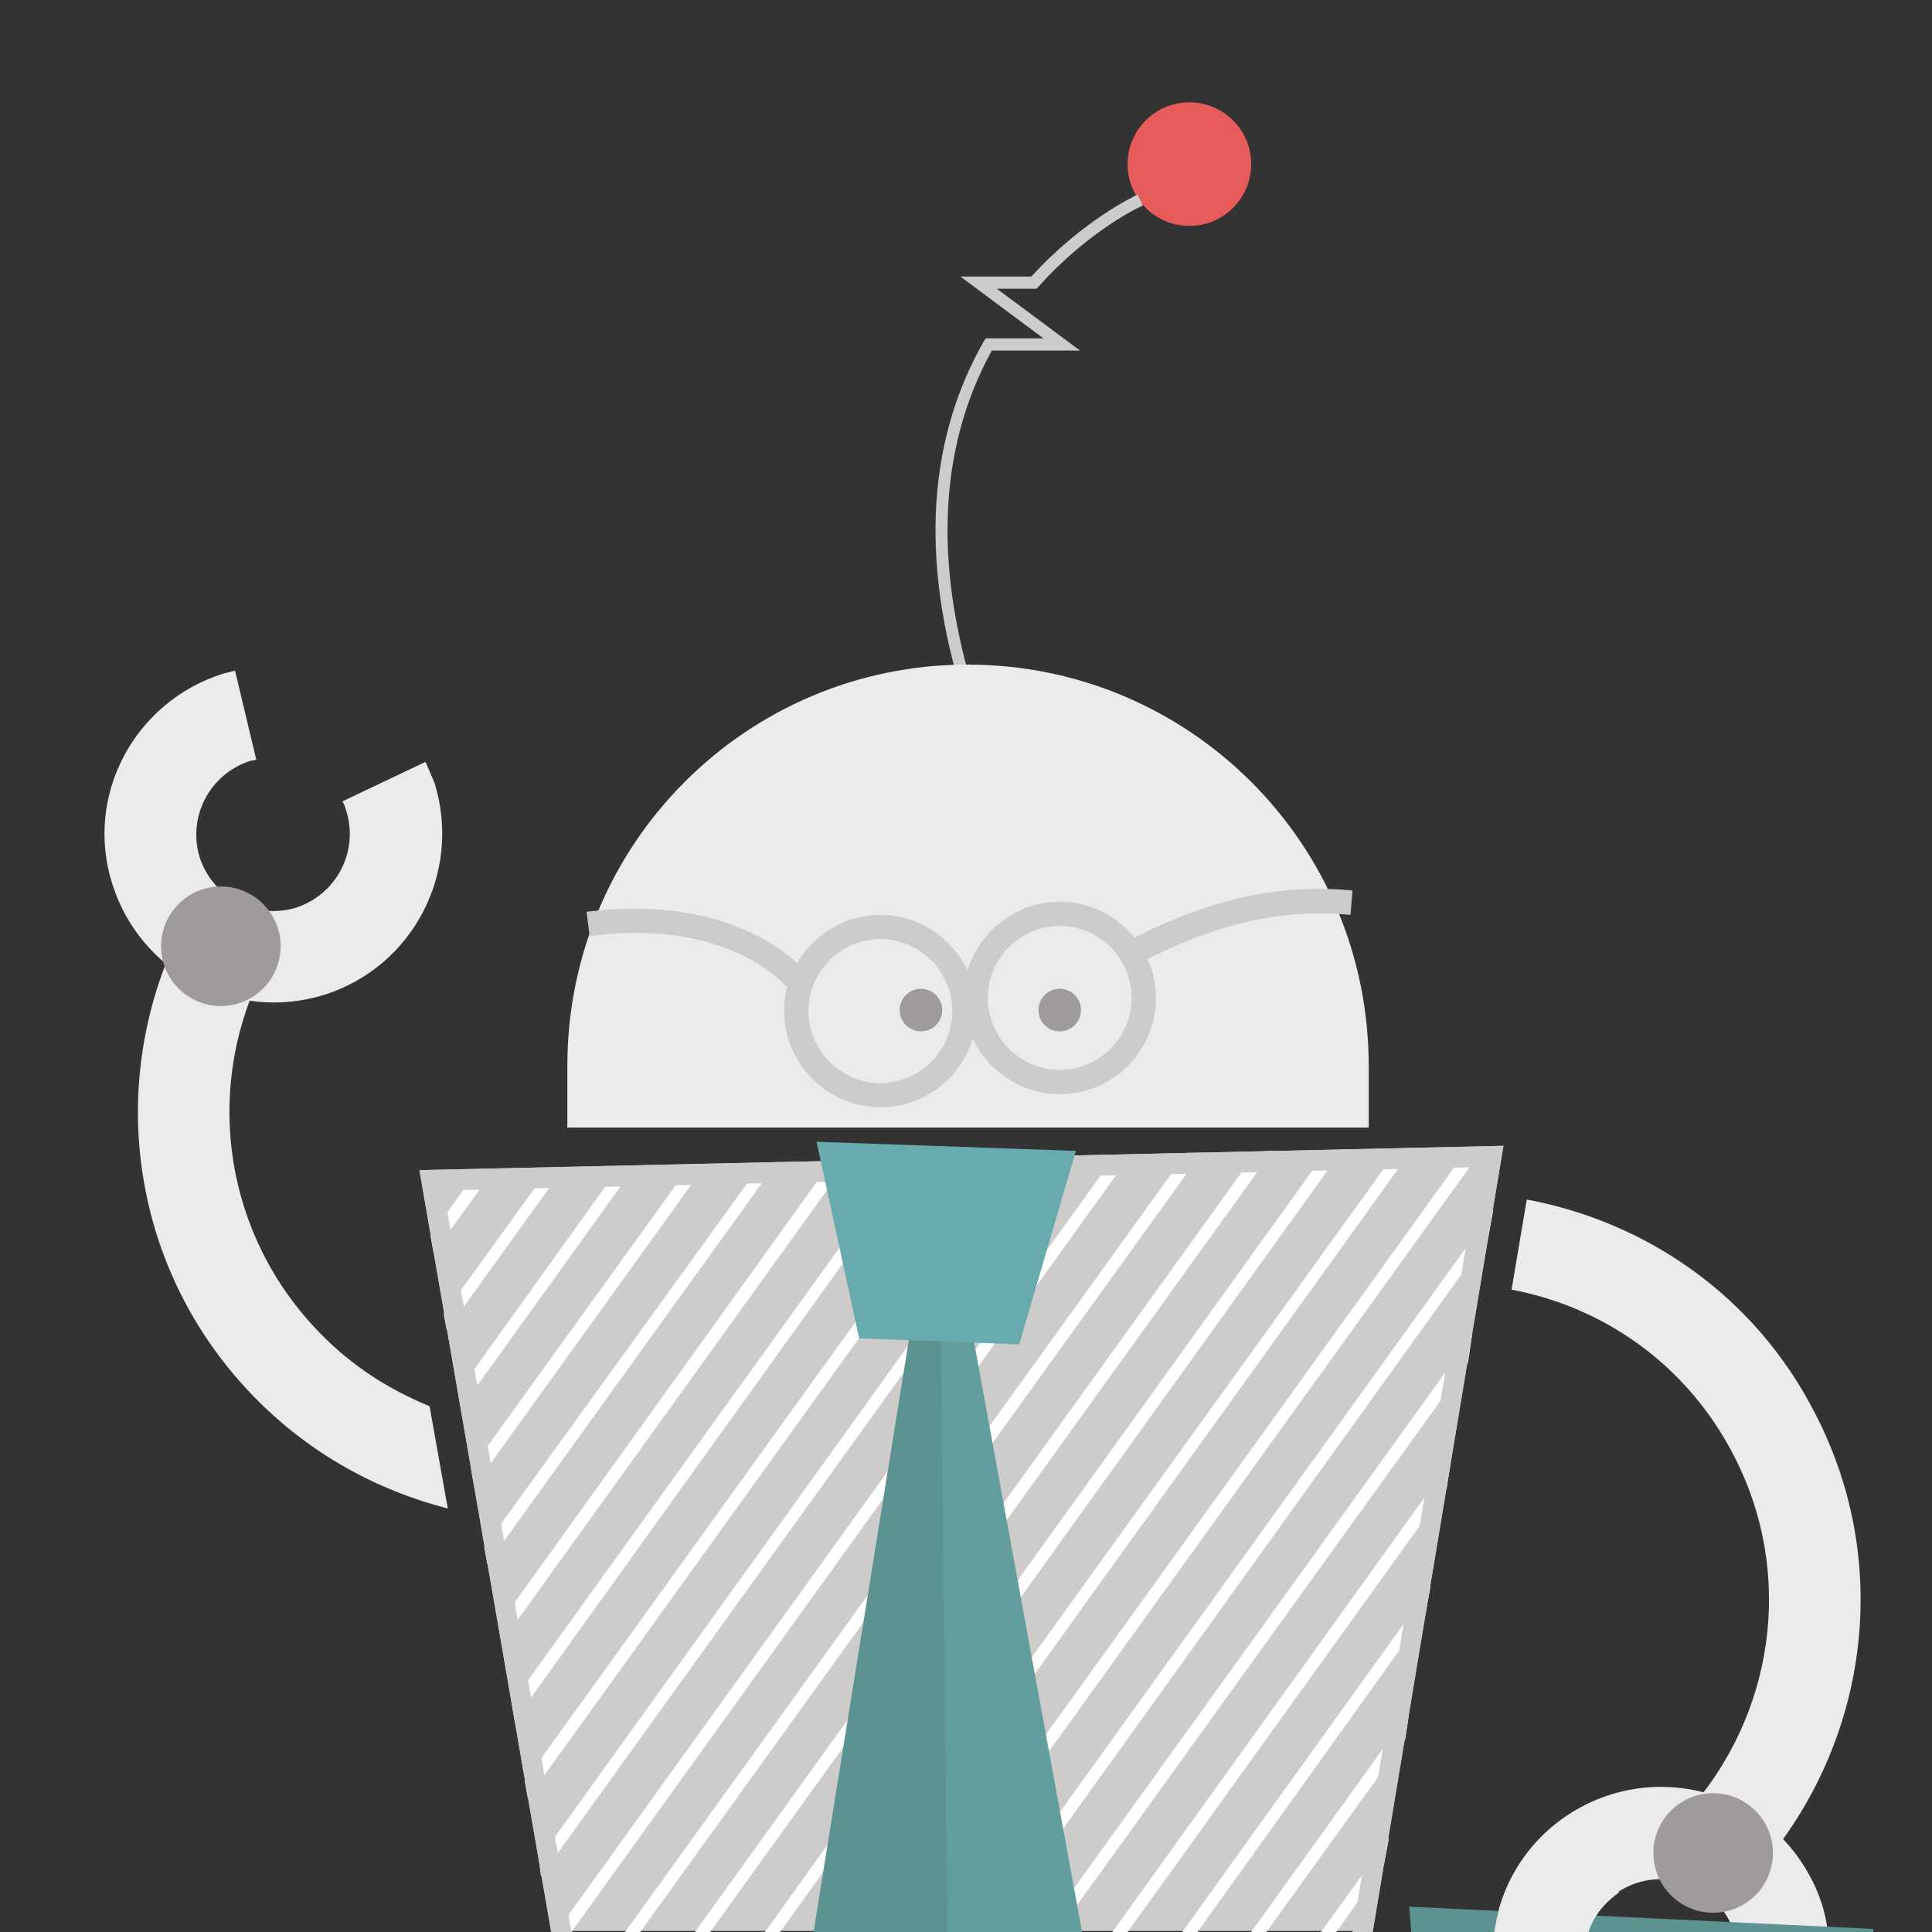 <svg id="Business" xmlns="http://www.w3.org/2000/svg" width="190.7" height="190.7" viewBox="0 0 190.7 190.7"><rect x="0" y="0" width="190.7" height="190.7" fill="#333333" stroke="none"/><style>.mobile-business0{fill:#cecbcb}.mobile-business1{fill:#ecebec}.mobile-business2{fill:#e75b5a}.mobile-business3{fill:none;stroke:#cecbcb;stroke-miterlimit:10}.mobile-business4{fill:#9e9b9a}.mobile-business5{fill:#FFF}.mobile-business6{fill:#5c928f}.mobile-business7{opacity:.49;fill:#68abae}.mobile-business8{fill:none}.mobile-business9{fill:#68abae}</style><path class="mobile-business0" d="M55.7 189.2L43.2 117l103.4-2.3-12.3 74.5z"/><path class="mobile-business0" d="M144.9 116.2L133 187.7H56.9l-12-69.2 100-2.3m3.5-3.1l-107 2.4 13 75.1h81.1l12.9-77.5z"/><path class="mobile-business1" d="M179.1 139.4c-5.9-11.5-16.6-18.8-28.4-21l-1.5 8.9c9.1 1.7 17.3 7.4 21.9 16.3 6.2 11.9 3.9 25.9-4.6 35.3l6.7 6.1c11-12.2 13.9-30.3 5.9-45.6z"/><circle class="mobile-business2" cx="117.4" cy="16.2" r="6.1"/><path class="mobile-business0" d="M95.6 70.5c-4.8-14.2-4.3-26.6 1.5-36.8l.2-.3h5.7l-8.2-6.1h7c5.1-5.6 10.3-8 10.5-8.1l.5 1.1c-.1 0-5.3 2.4-10.3 8l-.2.2h-3.9l8.2 6.1h-8.7c-5.4 9.8-5.8 21.8-1.2 35.5l-1.1.4z"/><path class="mobile-business1" d="M95.5 65.6C73.7 65.6 56 83.3 56 105.2v6.1h79.1v-6.1c0-21.9-17.7-39.6-39.6-39.6z"/><circle class="mobile-business4" cx="90.9" cy="99.7" r="2.1"/><circle class="mobile-business4" cx="104.6" cy="99.7" r="2.1"/><path class="mobile-business0" d="M86.9 109.3c-5.2 0-9.5-4.3-9.5-9.5s4.3-9.5 9.5-9.5 9.5 4.3 9.5 9.5c0 5.3-4.3 9.5-9.5 9.5zm0-16.6c-3.9 0-7.1 3.2-7.1 7.1s3.2 7.1 7.1 7.1c3.9 0 7.1-3.2 7.1-7.1s-3.2-7.1-7.1-7.1z"/><path class="mobile-business0" d="M104.6 108c-5.2 0-9.5-4.3-9.5-9.5s4.3-9.5 9.5-9.5 9.5 4.3 9.5 9.5c0 5.3-4.3 9.5-9.5 9.5zm0-16.6c-3.9 0-7.1 3.2-7.1 7.1s3.2 7.1 7.1 7.1 7.1-3.2 7.1-7.1-3.2-7.1-7.1-7.1zM113 94.8l-1.1-2.2c7.6-3.9 14.5-5.4 21.6-4.7l-.2 2.4c-6.8-.6-13 .8-20.3 4.5zM77.6 97.4c-.2-.3-5.9-6.8-19.4-5l-.3-2.4c14.9-1.9 21.3 5.5 21.6 5.9l-1.9 1.5.9-.8-.9.8z"/><path class="mobile-business5" d="M131.9 190.7l4.7-6.6.5-2.7-6.7 9.3zM125 190.7l13.7-19 .4-2.7-15.6 21.7zM118.2 190.7l22.5-31.4.5-2.7-24.5 34.1zM111.3 190.7l31.5-43.8.4-2.7-33.4 46.5zM104.4 190.7l40.5-56.2.4-2.7-42.4 58.9zM97.6 190.7l49.3-68.6.5-2.7-51.3 71.3zM89.2 190.7h1.5l55.8-77.5H145zM82.3 190.7h1.5l55.7-77.4-1.5.1zM75.5 190.7H77l55.5-77.2H131zM68.6 190.7h1.5l55.5-77.1-1.6.1zM61.7 190.7h1.5l55.4-76.9h-1.5zM54.9 190.7h1.5l55.2-76.7h-1.5zM53.4 185.2l51.2-71.1h-1.5l-49.9 69.4zM52.1 177.5l45.5-63.2h-1.5l-44.3 61.5zM50.8 169.8l39.8-55.4-1.5.1-38.6 53.6zM49.5 162.1l34.2-47.5h-1.6l-32.9 45.8zM48.1 154.4l28.6-39.7-1.5.1-27.4 37.9zM46.8 146.7l22.9-31.8h-1.5L46.5 145zM45.5 139l17.2-23.9h-1.5l-16 22.3zM44.1 131.3l11.6-16.1-1.5.1-10.4 14.4zM42.8 123.7l6-8.3h-1.6l-4.7 6.6z"/><path class="mobile-business6" d="M106.8 190.7l-14.1-77-12.4 77z"/><path class="mobile-business7" d="M92.7 113.7l.8 77h13.3z"/><path class="mobile-business1" d="M178.6 185.1c-4.4-8.1-14.5-11.1-22.6-6.7-4.8 2.6-7.8 7.2-8.5 12.2h9.3c.6-1.7 1.8-3.3 3.5-4.2 3.7-2 8.3-.6 10.3 3 .2.4.4.8.5 1.2h9.3c-.2-1.8-.8-3.7-1.8-5.5z"/><circle class="mobile-business4" cx="169.1" cy="182.9" r="5.9"/><path class="mobile-business6" d="M139.3 190.7h45.6v-.3l-45.8-2.2z"/><path class="mobile-business1" d="M156 178.5c-4.8 2.6-7.8 7.2-8.5 12.2h9.3c.5-1.6 1.6-2.9 3-3.9l-3-8.7c-.2.1-.5.2-.8.4zM42.4 138.8c-3.9-1.6-7.6-3.9-10.8-7.2-9.4-9.6-11.4-23.6-6-35.1l-8.2-3.8c-6.9 14.8-4.4 32.9 7.8 45.3 5.4 5.5 12 9.1 19 10.9l-1.8-10.1z"/><path class="mobile-business1" d="M25.3 75c-.2 0-.4.1-.6.1-4 1.3-6.2 5.5-5 9.5 1.3 4 5.5 6.2 9.5 5 4-1.3 6.2-5.5 5-9.5-.1-.3-.2-.7-.4-1l8.2-3.9.9 2.1c2.7 8.8-2.1 18.1-10.9 20.9-8.8 2.7-18.1-2.1-20.9-10.9-2.8-8.7 2.1-18 10.9-20.8l1.2-.3 2.1 8.8z"/><circle class="mobile-business4" cx="21.8" cy="93.4" r="5.9"/><path class="mobile-business8" d="M0 0h190.7v190.7H0z"/><path class="mobile-business0" d="M54.4 190.7h2l-12.6-73.2 102.2-2.3-12.5 75.5h2l12.9-77.6-107 2.4z"/><path class="mobile-business9" d="M100.6 132.7l-15.8-.6-4.2-19.4 25.6.9z"/></svg>